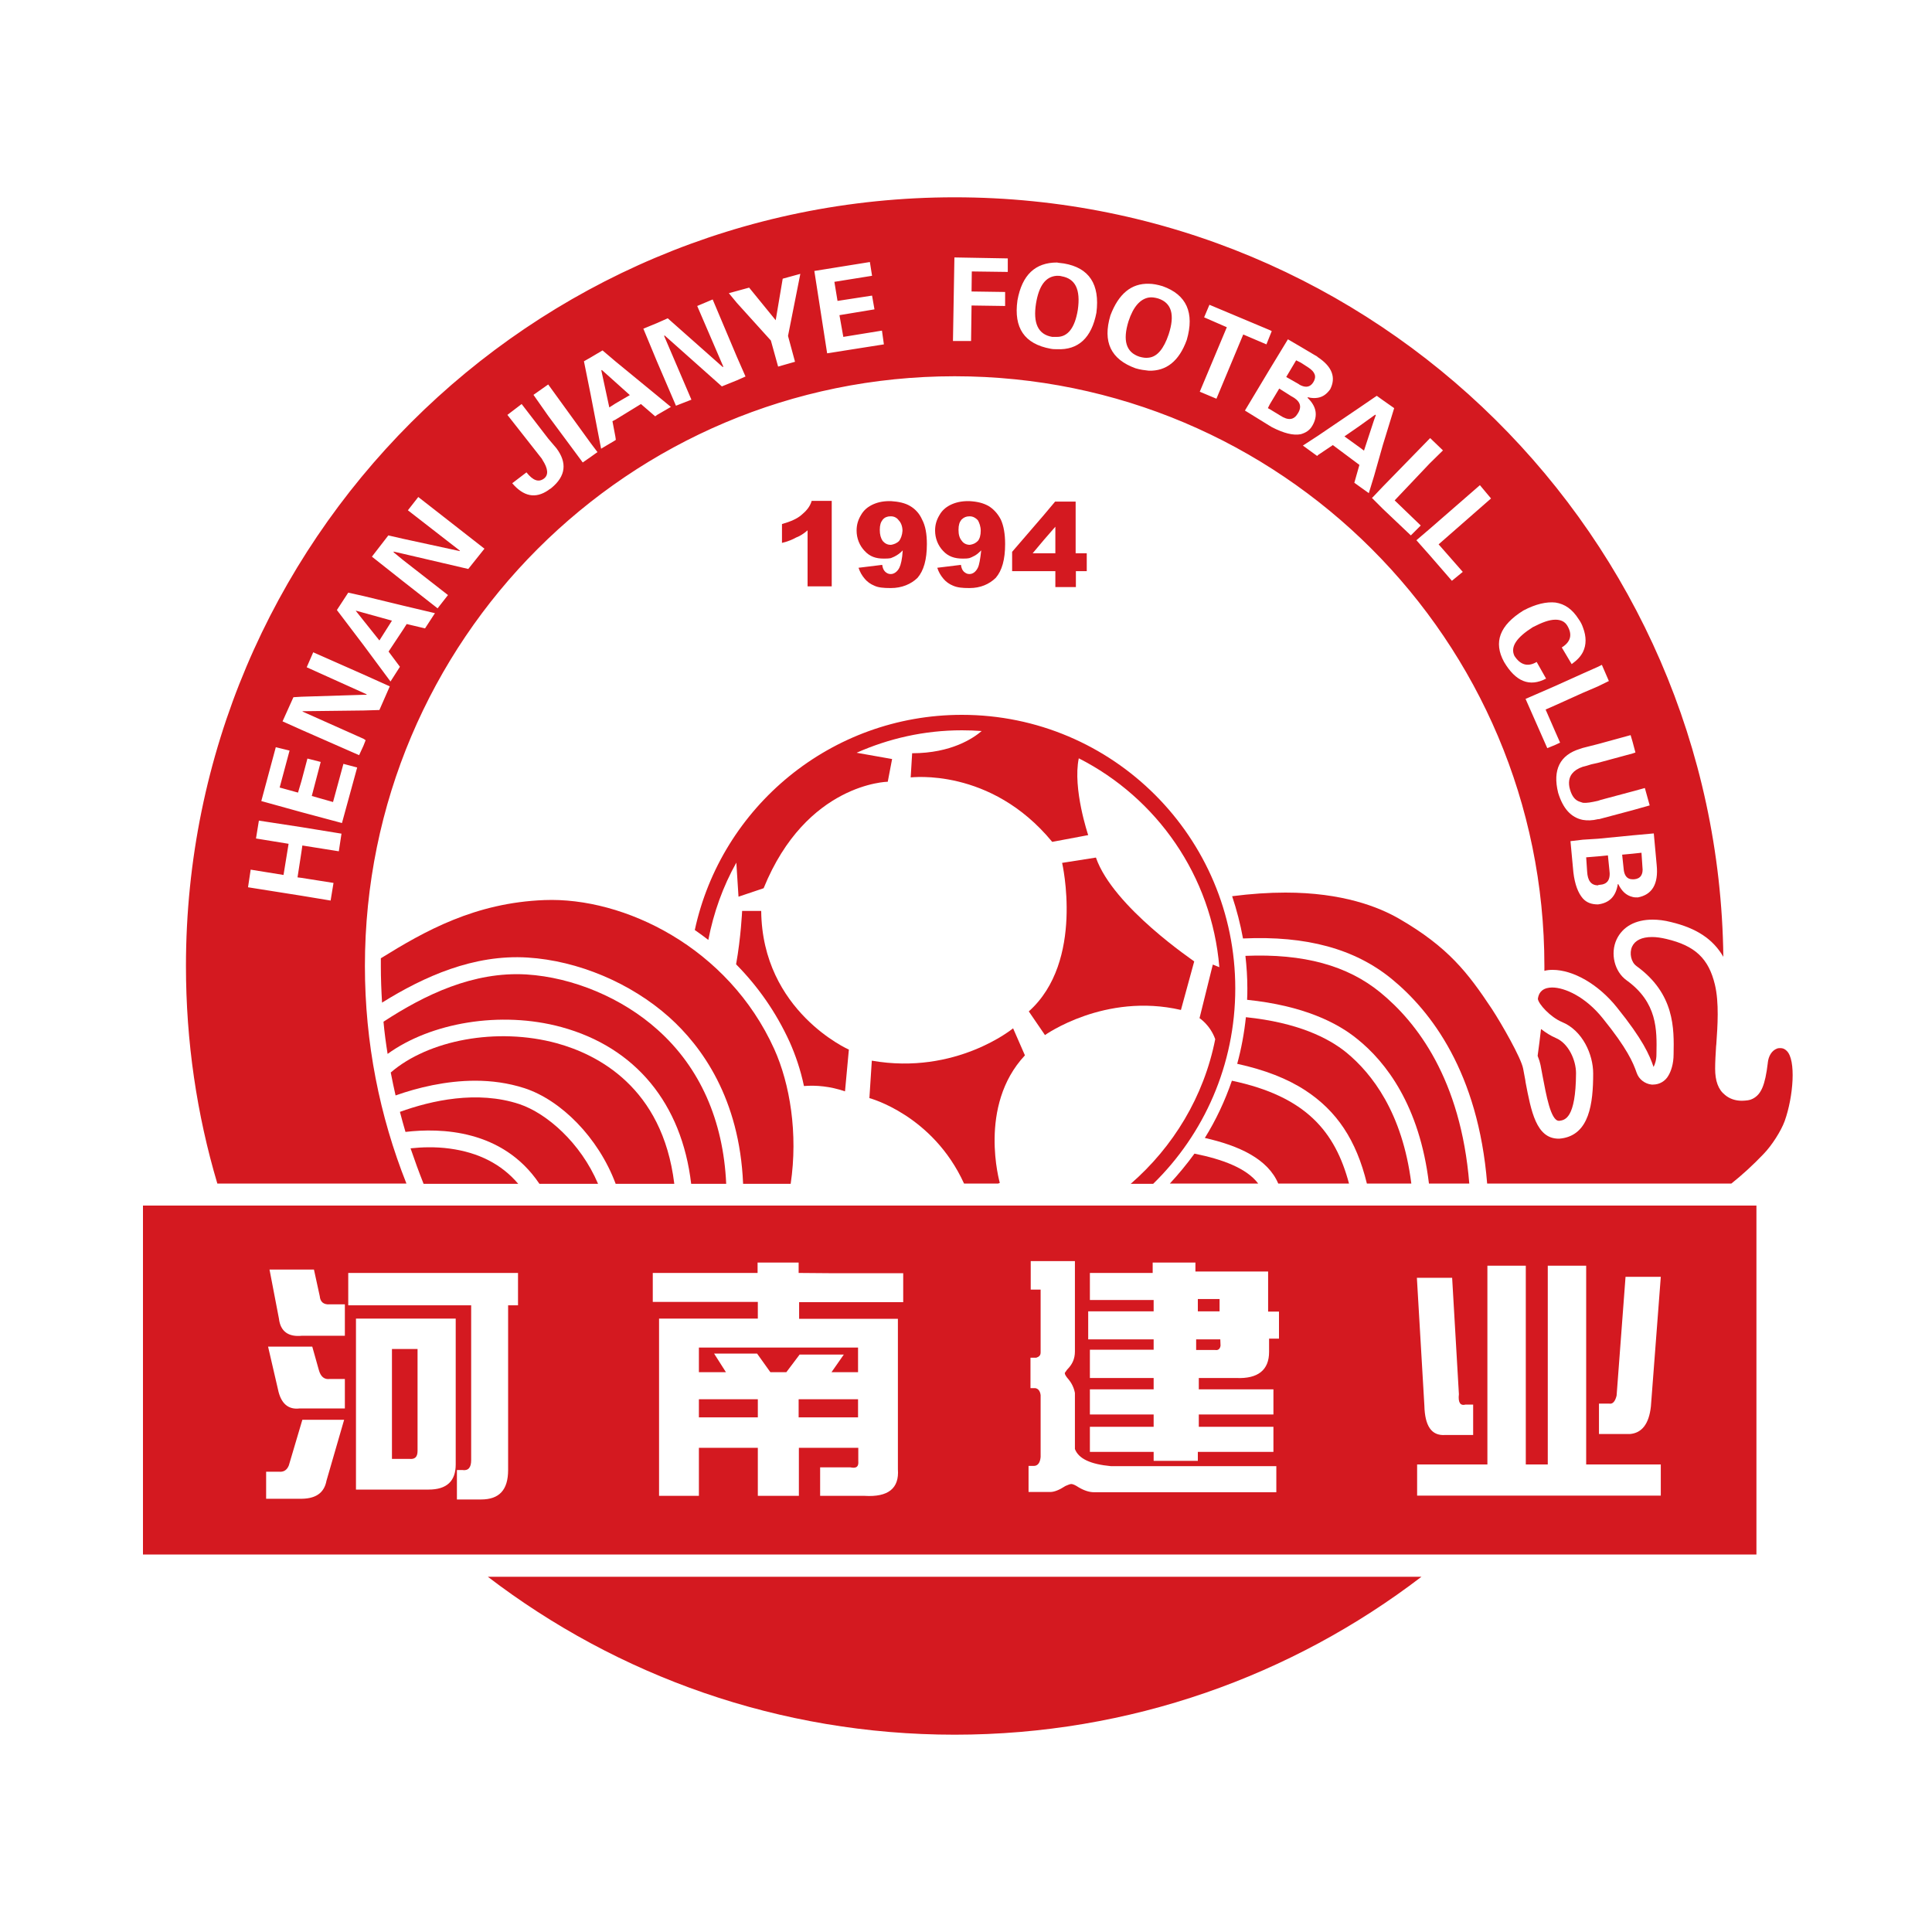 <!-- Created by @FCLOGO 2022-03-31 10:25:50 . https://fclogo.top/ -->
<!-- FOR PERSONAL USE ONLY NOT FOR COMMERCIAL USE -->
<svg version="1.1" xmlns="http://www.w3.org/2000/svg" xmlns:xlink="http://www.w3.org/1999/xlink" x="0px" y="0px"
	 viewBox="0 0 800 800" enable-background="new 0 0 800 800" xml:space="preserve">
<g>
	<path fill="#D41920" d="M395.3,718.3c72.7,0,139.7-24.4,193.3-65.4H202C255.6,693.9,322.6,718.3,395.3,718.3z"/>
	<path fill="#D41920" d="M645.5,464.1c0.1,0,0.1,0,0.2,0c2.2-0.3,6.8-0.8,6.9-19.7c0-5.4-3.1-12.4-8.4-14.6c-1.9-0.8-4-2.1-6.1-3.7
		c-0.4,3.7-0.9,7.4-1.4,11.1c0.6,1.5,1,2.8,1.2,3.8c0.3,1.6,0.6,3.2,0.9,4.8C640.2,453.1,642.1,464.1,645.5,464.1z"/>
	<path fill="#D41920" d="M503.2,559L503.2,559c1.2,0.2,2-0.4,2.2-1.8l-0.1-2.6h-4.9h-5.1v4.4h5.1H503.2z"/>
	<polygon fill="#D41920" points="505,543 505,537.9 500.5,537.9 496,537.9 496,543 500.5,543 	"/>
	<polygon fill="#D41920" points="330.7,579.4 330.7,586.9 342.9,586.9 355.3,586.9 355.3,579.4 342.9,579.4 	"/>
	<polygon fill="#D41920" points="289.4,579.4 289.4,586.9 301.6,586.9 313.8,586.9 313.8,579.4 301.6,579.4 	"/>
	<path fill="#D41920" d="M162.3,558.6v45.5h5.7h1.6c2.1,0.2,3.3-0.7,3.3-3.3v-42.2H168H162.3z"/>
	<polygon fill="#D41920" points="289.4,558 289.4,568.2 300.6,568.2 295.7,560.5 301.6,560.5 313.5,560.5 319,568.2 322.3,568.2 
		325.6,568.2 331.1,560.9 342.9,560.9 349.4,560.9 344.3,568.2 355.3,568.2 355.3,558 342.9,558 322.3,558 301.6,558 	"/>
	<path fill="#D41920" d="M59.2,643.7h668.1V499.2H59.2V643.7z M188.7,606.4c0,6.9-3.7,10.4-11.2,10.4h-9.4h-20.7V546h20.7h20.6
		V606.4z M662.1,581.2h4.2c1.5,0.3,2.5-0.9,3.1-3.3l3.7-49.2h1.8h12.8l-4.1,53.7c-0.8,7.3-3.8,11-8.7,11.4c-0.6,0-1.2,0-1.8,0h-11
		V581.2z M615.9,524.1h15.9v82.3h9.1v-82.3h15.9v82.3h18.1h12.8v12.9h-12.8h-76.5h-11.6v-12.9h11.6h17.5V524.1z M598.3,529.1
		L598.3,529.1l3,0l2.8,48.2c-0.4,3.5,0.6,4.9,2.8,4.3h3.1v12.6h-11.4h-0.2c-5.7,0.4-8.4-3.8-8.6-12.2l-3.1-52.9H598.3z M450.6,543
		h27.1v-4.7h-26.4v-11.2h26v-4.3h12.2h5.5v3.7h5.5h24.6v16.6h4.5v11.2h-4.1v5.5c0,7.5-4.6,11.2-13.6,10.8h-11.4h-4.1v4.7h4.1h26.8
		v10.4h-26.8h-4.1v5.1h4.1h26.8v10.4h-26.8H496v3.7h-6.5h-11.8v-3.7h-26.4v-10.4h26.4v-5.1h-26.4v-10.4h26.4v-4.7h-26.4v-11.7h26.4
		v-4.3h-27.1V543z M425.9,607h2.2c1.6,0,2.6-1.3,2.8-3.7v-25.6c-0.2-1.7-1-2.7-2.2-2.9h-2v-12.6h2h0.4c1.2-0.4,1.8-1,1.8-2.2v-26
		h-4.1v-11.8h18.3v37.4c0,3.2-1.2,5.5-3.2,7.5l-1,1.4c0,0.6,0.4,1.2,1,2c1.8,2,2.8,4.1,3.2,6.3V600c1.5,4,6.4,6.3,14.9,7.1h29.5
		h10.9h28.1v10.8h-28.1h-11H453c-1.8,0-3.9-0.6-6.3-2c-1.5-1-2.5-1.4-3.1-1.4c-0.6,0-1.4,0.4-2.4,0.8c-2.6,1.7-4.7,2.5-6.3,2.5h-9
		V607z M270.3,527.1h31.3h12.1v-4.3h8.5h8.5v4.3l12.4,0.1H374v12h-30.9h-12.2v6.9h12.2h28.7v62.3c0.6,7.9-4,11.6-13.8,11h-14.9h-3.5
		v-11.8h3.5h9c2.5,0.5,3.5-0.2,3.3-2.6v-5.5H343h-12.2v19.9h-8.5h-8.5v-19.9h-12.2h-12.2v19.9h-16.5V546h28.7h12.2v-6.9h-12.2h-31.3
		V527.1z M144.2,527.1h23.7h46.6v13.4h-4.1v68.2c0,8.3-3.7,12.2-11.2,12.2h-10v-12.2h2.2c2.5,0.4,3.7-1,3.7-4.1v-64.1H168h-23.8
		V527.1z M130,525.7L130,525.7l2.4,11c0.2,2.4,1.6,3.6,4.2,3.4h6.2v13h-17.7c-5.7,0.6-9-1.8-9.6-7.1l-3.9-20.3H130z M129.3,557.6
		L129.3,557.6l2.7,9.6c0.8,3,2.4,4.1,4.6,3.8h6.2v12.2h-18.7c-4.7,0.6-7.8-2-9-7.9l-4.1-17.7H129.3z M110.2,609.4h5.3
		c1.9,0.2,3.3-0.6,4.1-2.6l5.6-18.9h17.3l-7.3,25.2c-1,5.3-4.7,7.7-11.4,7.5h-13.6V609.4z"/>
	<path fill="#D41920" d="M344.4,242.8v-35.4h-8.3c-0.7,2.5-2.4,4.3-4.2,5.8c-1.8,1.6-4.6,2.8-8.1,3.8v7.8c2.5-0.6,4.4-1.4,5.8-2.2
		c1.6-0.6,3.2-1.6,4.8-3v23.2H344.4z"/>
	<path fill="#D41920" d="M368.9,237.7h-0.2c-0.8,0-1.6-0.4-2.2-1c-0.6-0.6-1-1.4-1.2-2.8l-9.8,1.2c0.6,1.8,1.4,3.2,2.6,4.6
		c1,1.2,2.4,2.2,3.9,2.8c1.6,0.8,3.9,1,6.7,1c0,0,0,0,0.2,0c4.5,0,8.3-1.6,11-4.2c2.6-3,3.9-7.6,3.9-14c0-4.2-0.6-7.6-2-10.2
		c-1.1-2.5-2.9-4.4-5-5.6c-2-1.2-4.7-1.8-7.9-2c-0.2,0-0.4,0-0.6,0c-3,0-5.3,0.6-7.3,1.6s-3.5,2.4-4.5,4.2c-1.2,2-1.8,4-1.8,6.4
		c0,3.2,1.2,6.2,3.3,8.4c2.2,2.4,4.7,3.2,7.9,3.2c1,0,2,0,3-0.2c0.4-0.2,1-0.4,1.4-0.6c1.2-0.6,2.4-1.4,3.5-2.6
		c-0.2,3.6-0.8,6-1.4,7.2C371.6,236.7,370.2,237.7,368.9,237.7z M372.3,224c-1,1-2.2,1.4-3.3,1.6c-0.2,0-0.2,0-0.2,0
		c-1.4,0-2.4-0.6-3.3-1.6c-0.8-1.2-1.2-2.6-1.2-4.6s0.4-3.2,1.2-4.2s2-1.4,3.1-1.4c0.2,0,0.2,0,0.4,0c1.2,0,2.4,0.6,3.1,1.6
		c1,1,1.6,2.6,1.6,4.4C373.6,221.5,373,223.1,372.3,224z"/>
	<path fill="#D41920" d="M401.4,237.7c-1,0-1.6-0.4-2.3-1c-0.6-0.6-1-1.4-1.2-2.8l-9.8,1.2c0.6,1.8,1.4,3.2,2.6,4.6
		c1,1.2,2.4,2.2,3.9,2.8c1.8,0.8,3.9,1,6.7,1h0.2c4.5,0,8.1-1.6,10.8-4.2c2.6-3,3.9-7.6,3.9-14c0-4.2-0.6-7.6-1.8-10.2
		c-1.3-2.5-3.1-4.4-5.1-5.6c-2.2-1.2-4.5-1.8-7.9-2c-0.2,0-0.4,0-0.6,0c-2.9,0-5.3,0.6-7.3,1.6s-3.5,2.4-4.5,4.2
		c-1.2,2-1.8,4-1.8,6.4c0,3.2,1.2,6.2,3.3,8.4c2.2,2.4,4.9,3.2,8.1,3.2c1,0,1.8,0,2.8-0.2c0.6-0.2,1-0.4,1.4-0.6
		c1.4-0.6,2.3-1.4,3.5-2.6c-0.4,3.6-0.8,6-1.4,7.2C404.1,236.7,402.9,237.7,401.4,237.7z M404.9,224c-1,1-2,1.4-3.3,1.6
		c-1.4,0-2.6-0.6-3.3-1.6c-1-1.2-1.4-2.6-1.4-4.6s0.4-3.2,1.2-4.2c1-1,2-1.4,3.3-1.4h0.2c1.2,0,2.4,0.6,3.3,1.6
		c0.6,1,1.2,2.6,1.2,4.4C406.1,221.5,405.7,223.1,404.9,224z"/>
	<path fill="#D41920" d="M436.9,207.7l-4.7,5.6l-13.1,15.2v8h13.2h4.7v6.6h8.5v-6.6h4.5v-7.4h-4.6v-21.4H436.9z M437,229.1h-4.7
		h-4.7l4.7-5.6l4.7-5.4V229.1z"/>
	<path fill="#D41920" d="M419.5,425.8c0,0-23.6,19.5-58.5,13.4l-1,15.5c0,0,26.2,6.9,39.2,35.4h14.1l0.7-0.3c0,0-9.2-31.9,10.4-52.8
		L419.5,425.8z"/>
	<path fill="#D41920" d="M398.3,296c-54.2,0-99.6,38.1-110.6,89.1c1.9,1.3,3.8,2.7,5.6,4.1c2.2-11.4,6.1-22.2,11.6-32l0.9,14.1
		l10.4-3.5c17.7-43.6,51.4-44.1,51.4-44.1l1.8-9.4l-14.7-2.6c13.3-5.9,28-9.3,43.6-9.3c2.8,0,5.5,0.1,8.2,0.3
		c-3.4,2.9-12.5,9.2-28.8,9.2l-0.6,10c0,0.1,33-4.4,58.6,26.7l14.9-2.8c0,0-6.5-19.2-3.9-31.8c32.3,16.4,55.1,48.7,58.2,86.5
		l-2.7-1.1l-5.5,22.2c0,0,4.4,2.8,6.5,8.7c-4.7,23.8-17.4,44.6-35,59.9h9.3c21-20.5,34-49.2,34-80.9
		C511.5,346.7,460.8,296,398.3,296z"/>
	<path fill="#D41920" d="M426,418.8l6.7,9.8c0,0,24.8-17.7,56.3-10.4l5.5-20.1c0.2,0-33.6-22.5-40.7-43l-14,2.2
		C439.8,357.3,449.2,398.1,426,418.8z"/>
	<path fill="#D41920" d="M349.9,451.9l1.6-17.3c0.1,0.1-35.9-15.8-36.3-57.4h-7.9c0,0-0.5,11-2.5,22.1c8.9,9,16.5,19.7,22.2,32.2
		c2.4,5.4,4.5,11.5,5.9,18.2C338,449.3,343.7,449.8,349.9,451.9z"/>
	<path fill="#D41920" d="M562.1,430.3c11.7,9.4,25.7,27.4,29.6,59.8h16.7c-3.5-43.2-21.7-66.8-36.9-79.2
		c-13.6-11.1-31.7-16.1-55.8-15.1c0.5,4.4,0.8,8.9,0.8,13.4c0,1.6,0,3.2-0.1,4.8C539.6,416.4,553.7,423.4,562.1,430.3z"/>
	<path fill="#D41920" d="M498.9,471.2c14.2,3.2,26.1,8.7,30.4,18.9h29.3c-5.7-21.4-17.7-36.1-48.5-42.6
		C507.2,455.9,503.5,463.8,498.9,471.2z"/>
	<path fill="#D41920" d="M540.5,451.5c13,8.5,21.1,20.5,25.5,38.6h18.4c-3.7-29.5-16.4-45.6-26.8-54.2c-7.6-6.2-20.4-12.5-41.7-14.7
		c-0.7,6.6-1.9,13.1-3.6,19.3C523.7,443,533,446.6,540.5,451.5z"/>
	<path fill="#D41920" d="M739.8,435.1c-0.8-0.8-1.6-1.1-2.6-1.1c-0.4,0-0.9,0-1.4,0.2c-2.1,0.8-3.5,3-3.8,5.9c0,0.1,0,0.1,0,0.1
		c-1.1,9.1-2.7,13-6.3,14.8c-0.6,0.3-1.2,0.5-1.9,0.6c-0.8,0.1-1.7,0.2-2.5,0.2c-2.7,0-5.1-0.8-7-2.4c-2.8-2.2-4.1-5.8-4.1-10.9
		c0-2.9,0.2-6,0.4-9.3l0.1-0.9v-0.1c0.5-7.2,1.2-17-0.6-24.5c-2.6-10.8-8.2-16.1-20.1-18.9c-2.1-0.5-4.1-0.8-5.9-0.8
		c-4.3,0-7.1,1.4-8.3,4c-1.2,2.7-0.4,6.4,1.8,8c15.9,11.5,15.6,25.9,15.4,36.5c0,4.1-1.1,7.1-2.1,8.8c-1.3,2.4-3.8,3.8-6.4,3.8
		c-0.2,0-0.4,0-0.6,0c-2.8-0.3-5.3-2.2-6.2-4.9c-1.5-4.3-3.9-10-14-22.5c-7.1-8.9-15.7-12.8-21-12.8c-0.8,0-1.6,0.1-2.3,0.3
		c-2.1,0.6-3.3,2.1-3.6,4.4c0.2,2.1,5.2,7.6,10,9.6c8.5,3.5,12.9,13.4,12.9,21.3c0,12.5-1.6,25.3-13.1,26.9c-0.1,0-0.1,0-0.2,0
		c-0.3,0.1-0.7,0.1-1,0.1c-9.3,0-11.4-11.4-13.7-23.4l-0.1-0.8l-0.3-1.6l-0.6-3.2c-0.8-4.4-9-18.7-13-24.8
		c-9.9-14.9-18-25.5-38.4-37.3c-8.5-4.9-23.5-10.8-47-10.8c-7,0-14.3,0.5-22.1,1.5c1.9,5.7,3.4,11.5,4.5,17.5
		c26.3-1.2,46.3,4.3,61.5,16.7c16.4,13.4,35.9,38.8,39.6,84.8h101.1c4.4-3.5,8.8-7.5,13.3-12.2c3.5-3.6,7.3-9.6,8.8-13.7
		C742.6,454.1,743.8,438.8,739.8,435.1z"/>
	<path fill="#D41920" d="M484.4,490.1H521c-4.8-6.4-14.9-10.1-26.4-12.4C491.4,482.1,488,486.2,484.4,490.1z"/>
	<path fill="#D41920" d="M471.8,147.7c1.4,0.4,2.7,0.6,3.9,0.4c3.5-0.4,6.2-3.7,8.2-9.6c2.7-8.2,1.2-13.1-4.3-14.9
		c-1.4-0.4-2.7-0.6-3.9-0.4c-3.5,0.6-6.4,3.7-8.4,9.8C464.8,141,466.3,145.9,471.8,147.7z"/>
	<path fill="#D41920" d="M525.9,169.5l4.1,2.5c3.5,2.3,5.8,1.9,7.4-0.8c1.9-3,0.9-5.3-2.8-7.2l-4.9-3.1l-3.9,6.5L525,169
		L525.9,169.5z"/>
	<path fill="#D41920" d="M538.7,159.6c2.2,1,3.9,0.6,5.1-1.3c1.5-2.4,0.7-4.3-2-6.1l-3.1-2l-2-1l-4.1,6.9l5.1,2.9
		C537.9,159.2,538.3,159.4,538.7,159.6z"/>
	<polygon fill="#D41920" points="162.3,257 150.4,253.7 147.5,252.9 147.3,252.9 150.4,256.8 157.1,265.2 	"/>
	<polygon fill="#D41920" points="254.8,167.1 260.8,163.6 254.9,158.3 249.2,153.2 249,153.4 252.3,168.7 	"/>
	<path fill="#D41920" d="M435.7,139.5h2c4.5,0,7.4-3.8,8.6-11.2c1.2-8.4-1-12.9-6.7-13.9c-0.6-0.2-1.4-0.2-2-0.2
		c-4.7,0.3-7.4,4.2-8.6,11.4C427.7,133.8,429.8,138.5,435.7,139.5z"/>
	<polygon fill="#D41920" points="564.8,186.6 568.9,174.1 569.7,171.9 569.5,171.7 568.9,172.1 563.2,176.2 556.7,180.7 
		563.2,185.4 	"/>
	<path fill="#D41920" d="M672.3,359.6c0.2,2.9,1.4,4.5,3.7,4.5h0.6c2.7-0.2,3.9-2,3.5-5.1l-0.4-5.9l-3.7,0.4l-4.3,0.4L672.3,359.6z"
		/>
	<path fill="#D41920" d="M665.8,354.2l-4.1,0.4l-4.9,0.4l0.4,5.9c0.2,3.7,1.6,5.7,4.5,5.7c0.2-0.2,0.4-0.2,0.6-0.2
		c3.3-0.2,4.7-2.1,4.1-6.3L665.8,354.2z"/>
	<path fill="#D41920" d="M168.3,490.1c-11.1-27.9-17.2-58.3-17.2-90.1c0-134.9,109.3-244.2,244.2-244.2S639.5,265.1,639.5,400
		c0,0.7,0,1.3,0,2c1.1-0.3,2.2-0.4,3.4-0.4c8.5,0,18.9,5.9,26.6,15.5c10.8,13.4,13.5,19.7,15.2,24.7c0.6-1.1,1.2-2.9,1.2-5.3v-0.1
		c0.2-10,0.4-21.3-12.4-30.5c-5-3.6-6.8-11.1-4.1-16.9c2.5-5.3,7.8-8.2,14.9-8.2c2.3,0,4.9,0.3,7.6,1c10.5,2.5,17.4,7,21.7,14.4
		c-2.1-174-143.7-314.5-318.3-314.5C219.5,81.7,77,224.2,77,400c0,31.3,4.5,61.5,13,90.1H168.3z M686,358.2c0.8,8-2,12.3-7.8,13.4
		c-0.8,0-1.6,0-2.2-0.2c-2.6-0.6-4.5-2.4-5.9-5.3h-0.2c-0.8,5.1-3.5,7.8-8.2,8.4c-2.6,0-4.7-0.7-6.3-2.5c-1.9-2.2-3.3-5.7-3.9-10.8
		l-1.2-12.9l5.1-0.6l6.3-0.4l14.3-1.4l8.8-0.8L686,358.2z M676,307.1l1.2,4.5L676,312l-14.4,3.9l-2.7,0.6c-1.3,0.4-2.5,0.8-3.5,1
		c-2.1,0.7-3.5,1.7-4.3,2.7c-1.4,1.6-1.8,4-1,6.7c0.8,2.8,2.1,4.5,4.1,5.1c0.4,0.2,0.8,0.2,1.2,0.4c1.6,0.2,3.6-0.2,6.3-0.8
		c0.4-0.2,0.8-0.2,1.2-0.4l13.1-3.5l5.1-1.4l2,7.2l-7.1,2l-13.9,3.7h-0.4c-2.4,0.6-4.5,0.6-6.3,0.3c-4.9-1-8.2-4.7-10.2-11.2
		c-2.4-9.6,0.8-15.7,9-18.2l1.2-0.4l6.3-1.6l13.5-3.7L676,307.1z M663.3,275.3l2.9,6.7l-4.5,2.2l-6.3,2.7l-11.3,5.1l-4.1,1.8
		l4.1,9.4l1.9,4.3l-1.9,0.9l-3.4,1.4l-9-20.4l12.4-5.4l11.3-5.1l6.3-2.8L663.3,275.3z M630.8,252.8c5.1-2.7,9.6-3.7,13.3-3.3
		c3.9,0.6,7,2.8,9.6,6.9c0.8,1.1,1.4,2.3,1.8,3.5c1.4,3.7,1.4,7.1,0,10c-1,2-2.5,3.5-4.7,5.1l-4.1-6.9c3.7-2.3,4.5-5.3,2.3-9
		c-1-1.7-2.7-2.5-4.9-2.5c-2.6,0-5.5,1.1-9.4,3.1c-6.8,4.3-9.4,8.2-7.6,11.9c2.4,3.7,5.5,4.7,9.2,2.5l3.9,6.9
		c-6.9,3.6-12.6,1.2-17.4-6.9C618.3,265.9,621,258.9,630.8,252.8z M617.4,206.4l-21.7,19l10,11.4l-4.5,3.7l-9.2-10.6l-5.5-6.2
		l5.5-4.7l20.8-18.1L617.4,206.4z M592.2,181.4l5.3,5.1l-5.5,5.4l-14.5,15.3l10.8,10.4l-4.1,4.1l-11.6-11l-3.7-3.7l-0.8-0.8l0.8-0.8
		l3.7-3.9l19.4-19.9L592.2,181.4z M568.9,164.7l1.2-0.8l2.5,1.8l4.7,3.3l-4.7,15.3L569,197l-2.2,7.2l-3.5-2.5l-2.5-1.8l2.1-7.4
		l-11-8.2l-6.1,4.1l-0.4,0.4l-5.9-4.3l6.3-4.1l17.4-11.8L568.9,164.7z M538.6,143.6l5.9,3.5c0.4,0.2,0.8,0.4,1.2,0.8
		c5.9,3.9,7.6,8.4,5.1,13.3c-1.4,1.9-2.9,3.1-5.1,3.5c-1.2,0.2-2.5,0.2-4.1-0.2l-0.2,0.2c3.8,3.6,4.4,7.5,2,11.6
		c-1.1,1.9-2.7,2.9-4.8,3.5c-3.1,0.6-7-0.4-11.9-2.9l-1-0.6l-10.2-6.3l10.2-17l7.6-12.5L538.6,143.6z M498.6,131.4l2.2-5.2l25,10.5
		l0.8,0.4l-0.8,2l-1.4,3.5l-9.6-4.1l-11.1,26.6l-6.9-2.9l11.2-26.7L498.6,131.4z M459.8,130.6c3.4-9,8.7-13.3,15.9-13.1
		c1.8,0,3.7,0.4,5.7,1c9.9,3.5,13.3,11,10,22.3c-3.2,8.8-8.5,12.9-15.7,12.7c-1.8-0.2-3.5-0.4-5.5-1
		C460,148.8,456.5,141.6,459.8,130.6z M421.3,124.4c1.9-10.6,7.4-15.7,16.4-15.7c0.7,0.2,1.7,0.2,2.9,0.4
		c10.4,1.8,14.9,8.6,13.4,20.4c-2,10.4-7.5,15.5-16.3,15.1c-0.9,0-1.7,0-2.7-0.2C424.2,142.4,419.7,135.8,421.3,124.4z M395.2,106.6
		l22.1,0.4v5.6l-14.9-0.2l-0.1,8.3l13.9,0.2v5.8l-13.9-0.2l-0.2,14.7h-7.5L395.2,106.6z M360.2,108.5l0.9,5.7l-15.6,2.5l1.3,7.9
		l14.3-2.2l1,5.7l-14.5,2.4l1.6,9l16-2.6l0.8,5.7l-23.5,3.7l-5.3-34.1L360.2,108.5z M305.1,120.5l5.1-1.4l11,13.5l2.9-17.2l7.3-2
		l-5.1,25.7l2.9,10.7l-7,2l-3-10.8l-14.1-15.6l-3.3-4L305.1,120.5z M272,133.8l4.5-2l22.8,20.2l0.2-0.2l-10.8-25.1l6.4-2.7l10,23.7
		l3.6,8.2l-3.6,1.6l-6.2,2.5l-23.7-21.1l-0.2,0.2l11.3,26.4l-6.4,2.5l-7.9-18.4l-5.6-13.5L272,133.8z M244.6,148l4.9-2.9l5.3,4.5
		l17.3,14.2l5.7,4.7l-5.7,3.3l-0.8,0.6l-5.9-5.1l-10.6,6.5l-1.2,0.6l1.2,6.3l0.2,1.4l-0.2,0.2l-5.9,3.5l-4.3-22.3l-2.8-13.9
		L244.6,148z M227,159.2l17.6,24.3l2.8,3.7l-2.8,2l-3.3,2.3L227,172.2l-6.1-8.7L227,159.2z M216,167.3l11,14.3l3.4,4
		c4.5,6,3.9,11.5-2,16.4c-0.4,0.4-1,0.6-1.4,1c-5.3,3.6-10.2,2.6-14.9-2.9l5.9-4.5c2.7,3.4,5,4.2,7.2,2.6c2-1.5,1.8-4.1-0.6-7.8
		c0-0.2-0.2-0.2-0.2-0.4l-14.3-18.2L216,167.3z M160.8,221.7l6.1,1.4l23.5,5.1V228l-21.5-16.7l4.3-5.5l27.4,21.4l-6.7,8.4l-27-6.3
		l-3.9-0.9v0.3l3.9,3.2l18.6,14.5l-4.3,5.5l-14.3-11.2L154,230.5L160.8,221.7z M144.2,245.4l6.3,1.4l16.5,4l13.1,3.1l-4.1,6.3
		l-7.6-1.8l-1.4,2.2l-6.1,9.2l4.7,6.3l-3.9,6.1l-11.2-15.1l-11-14.5L144.2,245.4z M121.5,288.7l3.3-0.2l25.7-0.8h1.3v-0.2l-1.3-0.6
		L127,276.3l2.7-6.2l20.8,9.2l10.9,4.9l-4.3,9.8l-6.6,0.2l-25.3,0.3l0.2,0.2l25.1,11.2l0.9,0.6l-0.9,2.3l-1.8,3.9l-23.9-10.5
		l-7.8-3.5L121.5,288.7z M114.2,309.4l5.7,1.4l-4.1,15.3l7.6,2.1l1.4-4.7l2.5-9.4l5.5,1.4l-3.7,14.1l8.8,2.5l4.3-15.8l5.7,1.5
		l-6.3,23l-16.8-4.5l-16.6-4.6L114.2,309.4z M103.8,360.1l13.6,2.2l2.1-12.9l-13.5-2.2l1.2-7.4l17.6,2.7l16.6,2.7l-1.1,7.3
		l-15.1-2.4l-0.4,2.8l-1.6,10.4l1.6,0.2l13.3,2.1l-1.2,7.3l-12.1-2l-22.1-3.5L103.8,360.1z"/>
	<path fill="#D41920" d="M223.3,490.1l0.1,0.1h24.2v-0.1c-7.2-16.9-21.2-29.1-32.5-32.9c-17.5-5.8-36.5-1.5-49.5,3.2
		c0.7,2.8,1.5,5.5,2.3,8.3C182.4,467,208.1,467.6,223.3,490.1z"/>
	<path fill="#D41920" d="M327.4,490.2L327.4,490.2c3.1-20.8-0.3-41.4-6.8-55.8c-19.1-42.2-62.3-63-95.2-61.7
		c-28.7,1.1-49.5,12.8-67.7,24.1c0,1.1,0,2.2,0,3.3c0,5.1,0.2,10.1,0.5,15.1l0.1-0.1c17.2-10.7,37.8-20,60.2-18.6
		c20.8,1.3,42.7,10.5,58.6,24.7c13.5,12.1,29.1,33.6,30.6,68.9v0.1H327.4z"/>
	<path fill="#D41920" d="M186.2,475.6c-5.9-0.8-11.6-0.6-16.2-0.1c1.7,5,3.5,9.9,5.4,14.7h39.2l-0.1-0.1
		C207.6,482,198.1,477.2,186.2,475.6z"/>
	<path fill="#D41920" d="M300.7,490.2v-0.1c-1.2-26.2-10.9-48.1-28.4-63.7c-14.7-13.2-35.1-21.7-54.3-22.9
		c-22-1.3-42.1,8.4-59.1,19.5l-0.1,0.1c0.4,4.5,1,8.9,1.7,13.3c17.8-12.9,46.7-18,72-11.1c30.7,8.4,49.8,31.7,53.7,64.9v0H300.7z"/>
	<path fill="#D41920" d="M254.9,490.2h24.3v-0.1c-4.9-40-31.9-53.5-48.6-58.1c-24.9-6.8-53.3-1.3-68.8,12.1c0.6,3.2,1.3,6.4,2,9.5
		c9-3.2,20.8-6.1,33-6.1c6.7,0,13.6,0.9,20.4,3.1c15,4.9,30.5,20.3,37.7,39.5L254.9,490.2z"/>
</g>
</svg>
